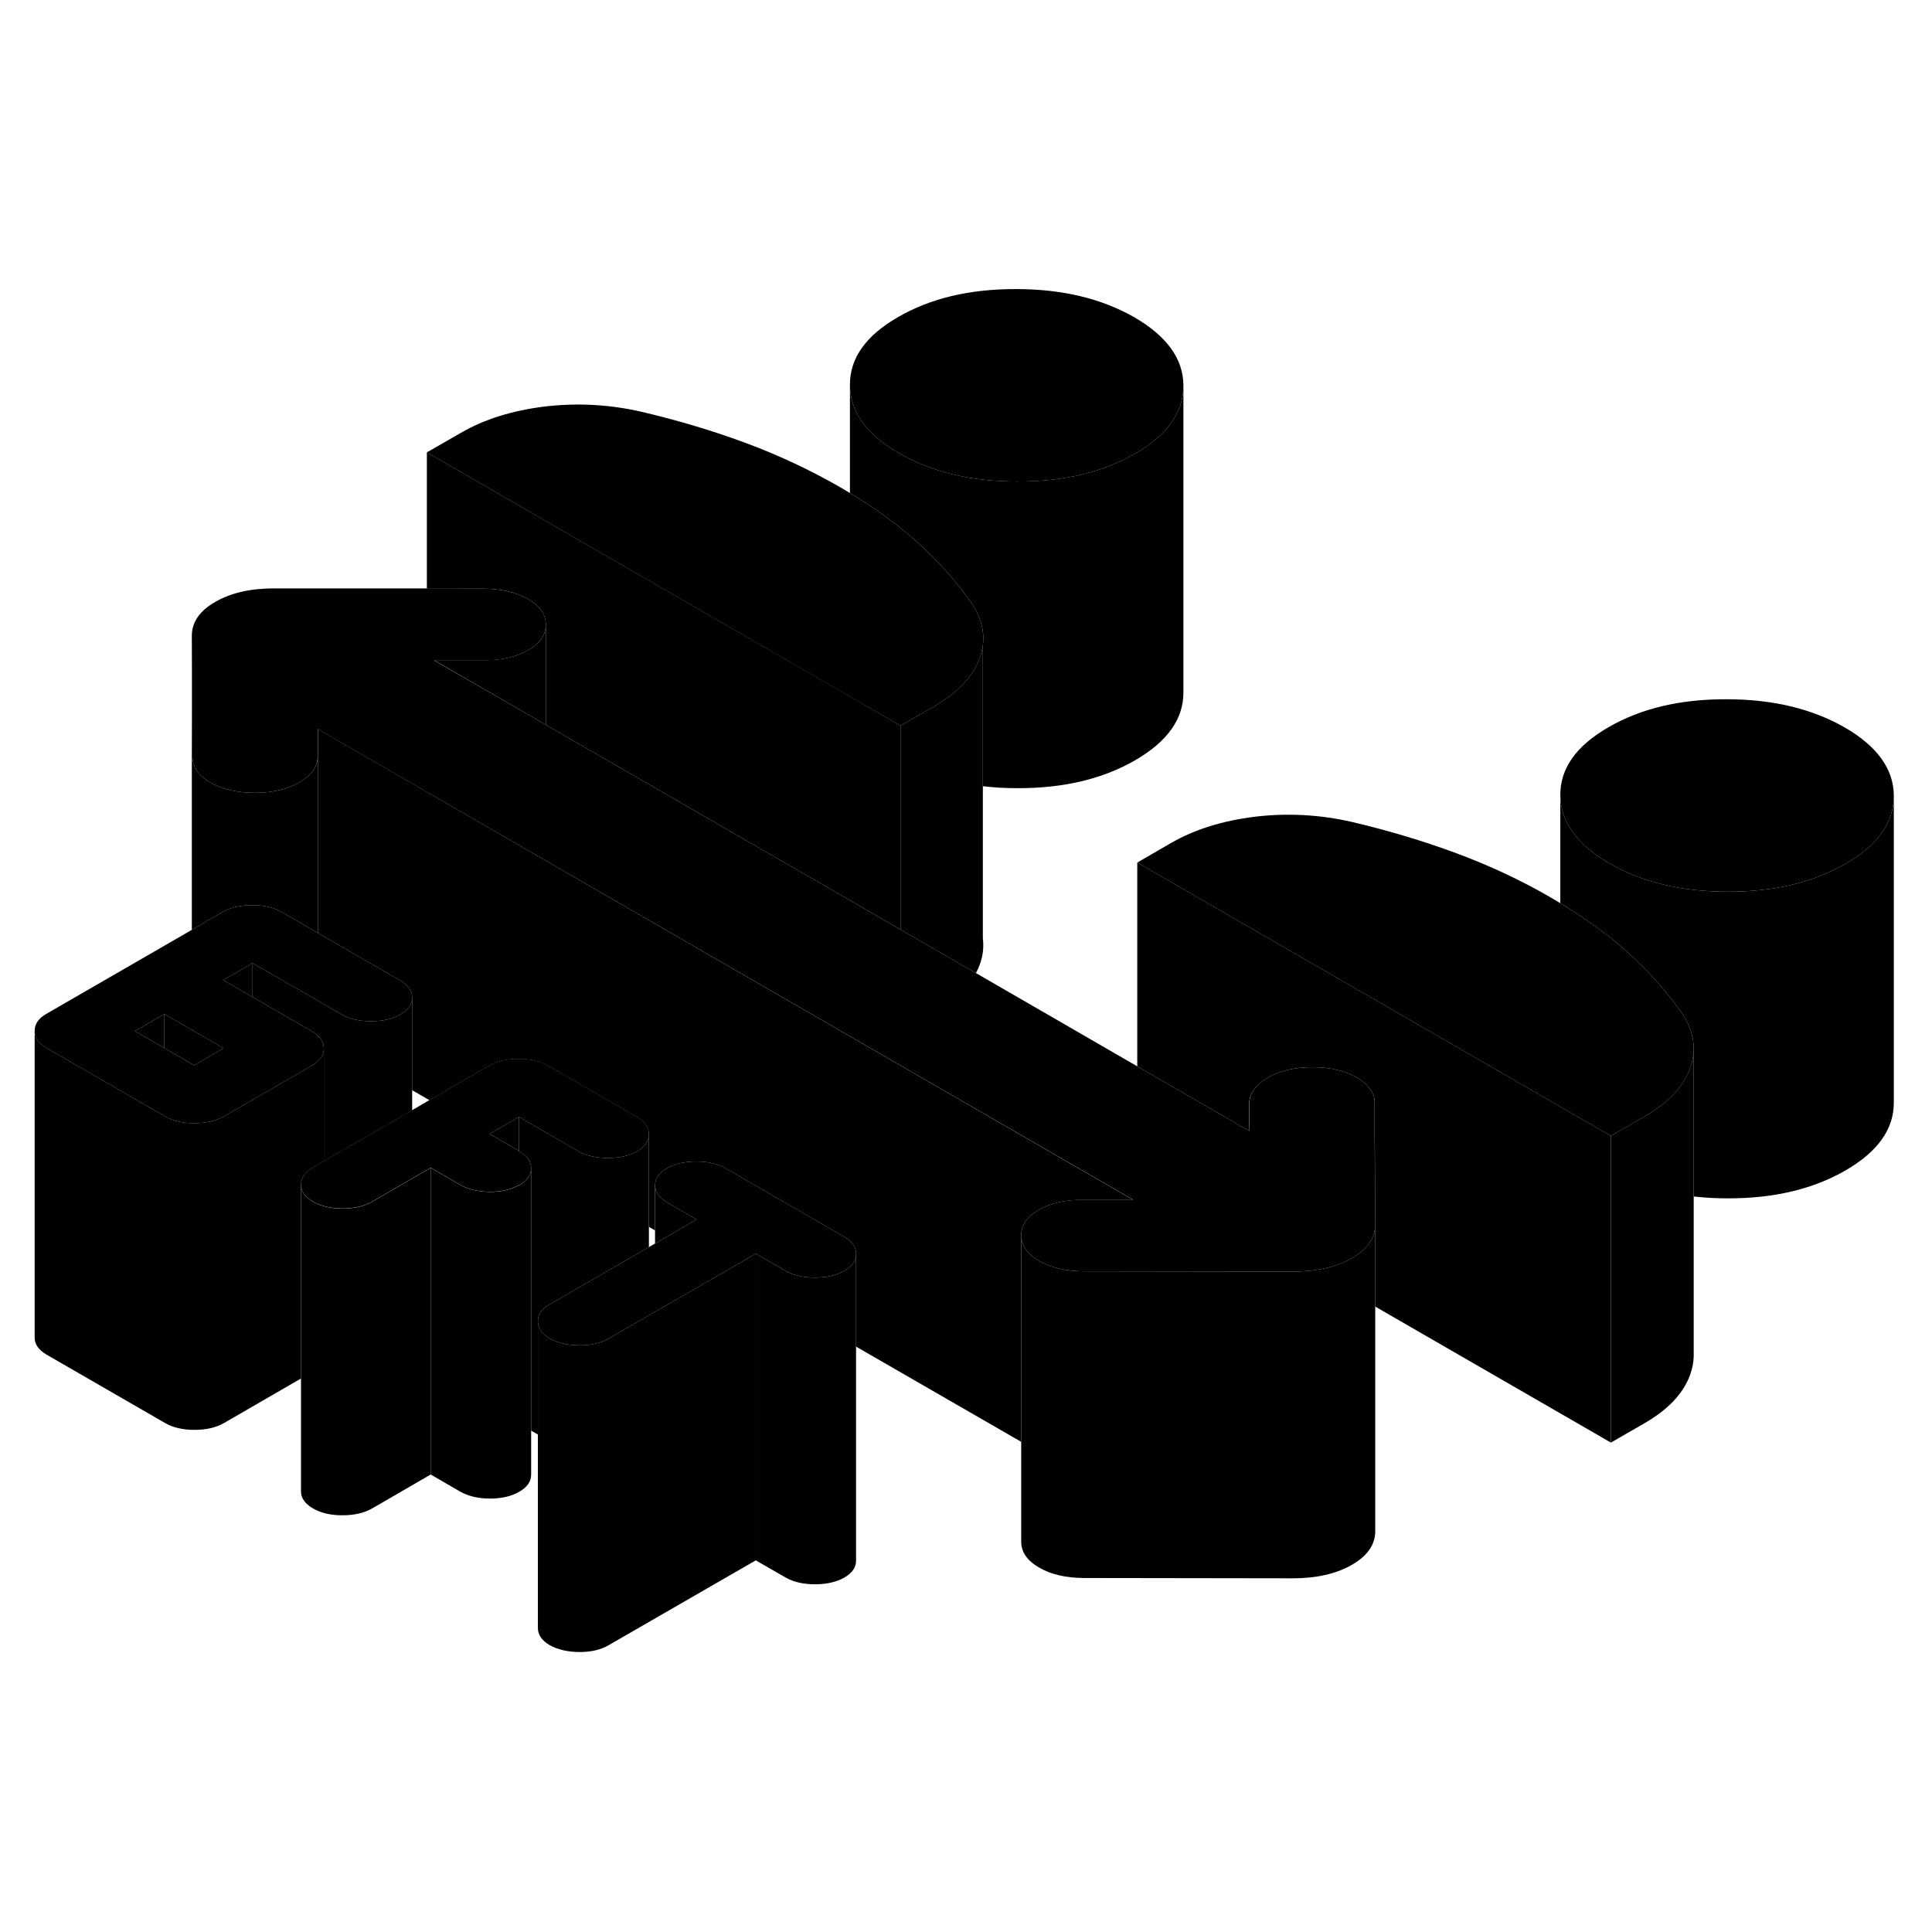 <svg width="48" height="48" viewBox="0 0 126 94" class="pr-icon-iso-duotone-secondary"
     xmlns="http://www.w3.org/2000/svg" stroke-width="1px" stroke-linecap="round" stroke-linejoin="round">
    <path d="M33.86 59.062H33.85V59.122L34.26 59.362C34.15 59.252 34.02 59.152 33.86 59.062ZM33.86 59.062H33.85V59.122L34.26 59.362C34.15 59.252 34.02 59.152 33.86 59.062ZM33.86 59.062H33.85V59.122L34.26 59.362C34.15 59.252 34.02 59.152 33.86 59.062ZM33.86 59.062H33.85V59.122L34.26 59.362C34.15 59.252 34.02 59.152 33.86 59.062ZM33.86 59.062H33.85V59.122L34.26 59.362C34.15 59.252 34.02 59.152 33.86 59.062ZM33.86 59.062H33.85V59.122L34.26 59.362C34.15 59.252 34.02 59.152 33.86 59.062ZM31.93 57.952L33.85 59.052V56.842L31.93 57.952Z" class="pr-icon-iso-duotone-primary-stroke" stroke-linejoin="round"/>
    <path d="M105.06 58.082V78.082L89.689 69.212V63.832L89.659 57.982V55.942C89.649 55.272 89.26 54.722 88.49 54.272C87.71 53.832 86.749 53.602 85.599 53.602C84.449 53.602 83.48 53.822 82.71 54.262C81.95 54.712 81.529 55.242 81.469 55.872V57.312L81.48 57.762L80.869 57.412L74.169 53.542V40.252L101.77 56.182L105.06 58.082Z" class="pr-icon-iso-duotone-primary-stroke" stroke-linejoin="round"/>
    <path d="M110.459 52.382V72.462C110.449 72.862 110.369 73.262 110.229 73.652C109.789 74.872 108.8 75.922 107.26 76.812L105.06 78.082V58.082L107.26 56.812C108.8 55.922 109.789 54.872 110.229 53.652C110.379 53.232 110.459 52.812 110.459 52.382Z" class="pr-icon-iso-duotone-primary-stroke" stroke-linejoin="round"/>
    <path d="M45.43 63.532L43.46 64.672L42.72 65.102V61.302C42.73 61.742 42.99 62.122 43.5 62.412L45.43 63.532Z" class="pr-icon-iso-duotone-primary-stroke" stroke-linejoin="round"/>
    <path d="M49.29 65.762V85.762L39.7 91.292C39.19 91.592 38.55 91.742 37.779 91.742C37.01 91.732 36.369 91.582 35.849 91.292C35.339 90.992 35.08 90.622 35.08 90.172V70.172C35.08 70.622 35.339 70.992 35.849 71.292C36.369 71.582 37.01 71.732 37.779 71.742C38.55 71.742 39.19 71.592 39.7 71.292L42.32 69.782L42.719 69.552L47.32 66.902L49.29 65.762Z" class="pr-icon-iso-duotone-primary-stroke" stroke-linejoin="round"/>
    <path d="M42.32 57.972V65.332L35.84 69.072C35.33 69.362 35.07 69.732 35.08 70.172V77.552L34.64 77.302V60.172C34.63 59.872 34.51 59.592 34.26 59.362C34.15 59.252 34.02 59.152 33.86 59.062H33.85V56.842L37.71 59.072C38.22 59.372 38.87 59.522 39.64 59.522C40.41 59.522 41.05 59.372 41.56 59.082C42.07 58.782 42.32 58.412 42.32 57.972Z" class="pr-icon-iso-duotone-primary-stroke" stroke-linejoin="round"/>
    <path d="M16.47 46.812V49.023L14.56 47.922L16.47 46.812Z" class="pr-icon-iso-duotone-primary-stroke" stroke-linejoin="round"/>
    <path d="M26.88 49.053V56.413L21.12 59.733V52.373C21.12 52.062 20.99 51.792 20.74 51.553H20.72C20.61 51.432 20.49 51.343 20.35 51.263L16.47 49.023V46.812L20.73 49.263L22.27 50.153C22.78 50.453 23.42 50.602 24.19 50.602C24.96 50.602 25.6 50.462 26.11 50.163C26.63 49.862 26.88 49.492 26.88 49.053Z" class="pr-icon-iso-duotone-primary-stroke" stroke-linejoin="round"/>
    <path d="M73.899 62.252H70.629C69.479 62.242 68.519 62.462 67.749 62.903C66.98 63.343 66.599 63.903 66.599 64.573V78.032L55.83 71.823V65.772C55.83 65.323 55.57 64.953 55.06 64.662L47.339 60.203C46.819 59.903 46.179 59.752 45.409 59.752C44.639 59.752 43.999 59.903 43.489 60.193C42.98 60.492 42.719 60.862 42.719 61.303V64.243L42.32 64.013V57.972C42.32 57.523 42.06 57.153 41.55 56.852L35.749 53.513C35.239 53.212 34.6 53.062 33.83 53.062C33.06 53.062 32.419 53.212 31.909 53.502L28.009 55.752L26.879 55.102V49.053C26.879 48.612 26.619 48.242 26.099 47.943L20.73 44.843V31.543L35.599 40.133L73.899 62.252Z" class="pr-icon-iso-duotone-primary-stroke" stroke-linejoin="round"/>
    <path d="M58.73 31.332V44.622L35.599 31.272V24.732C35.599 24.072 35.209 23.512 34.429 23.072C33.659 22.622 32.7 22.402 31.54 22.392H27.839V13.502L55.45 29.432L58.73 31.332Z" class="pr-icon-iso-duotone-primary-stroke" stroke-linejoin="round"/>
    <path d="M33.86 59.063H33.85V59.123L34.26 59.363C34.15 59.253 34.02 59.153 33.86 59.063ZM16.47 55.703V55.733L16.52 55.703H16.47Z" class="pr-icon-iso-duotone-primary-stroke" stroke-linejoin="round"/>
    <path d="M123.51 35.893V35.913C123.51 37.643 122.46 39.123 120.36 40.333C118.24 41.553 115.68 42.163 112.67 42.153C109.65 42.153 107.08 41.533 104.96 40.303C102.84 39.083 101.77 37.593 101.76 35.853C101.75 34.113 102.8 32.633 104.91 31.423C107.02 30.203 109.58 29.593 112.6 29.603C115.61 29.603 118.18 30.223 120.31 31.443C122.43 32.673 123.5 34.153 123.51 35.893Z" class="pr-icon-iso-duotone-primary-stroke" stroke-linejoin="round"/>
    <path d="M110.46 52.383C110.46 52.813 110.38 53.233 110.23 53.653C109.79 54.873 108.8 55.923 107.26 56.813L105.06 58.083L101.77 56.183L74.17 40.253L76.38 38.973C77.91 38.093 79.74 37.523 81.85 37.263C83.97 37.013 86.08 37.123 88.2 37.613C90.58 38.173 92.84 38.853 95 39.653C97.15 40.453 99.19 41.403 101.12 42.523C101.34 42.653 101.55 42.773 101.76 42.903C103.42 43.903 104.87 44.953 106.1 46.063C107.43 47.263 108.58 48.523 109.52 49.843C109.56 49.893 109.6 49.933 109.63 49.983C110.18 50.783 110.46 51.583 110.46 52.383Z" class="pr-icon-iso-duotone-primary-stroke" stroke-linejoin="round"/>
    <path d="M42.32 57.973C42.32 58.413 42.07 58.783 41.56 59.083C41.05 59.373 40.41 59.523 39.64 59.523C38.87 59.523 38.22 59.373 37.71 59.073L33.85 56.843L31.93 57.953L33.85 59.053V59.123L34.26 59.363C34.51 59.593 34.63 59.873 34.64 60.173C34.64 60.623 34.38 60.993 33.87 61.283C33.86 61.283 33.86 61.283 33.85 61.283C33.34 61.573 32.71 61.723 31.95 61.723C31.18 61.723 30.54 61.563 30.02 61.273L28.09 60.153L26.88 60.853L24.26 62.373C23.75 62.663 23.1 62.813 22.33 62.813C21.88 62.813 21.48 62.763 21.12 62.653C20.86 62.583 20.62 62.493 20.41 62.363C19.89 62.063 19.63 61.693 19.63 61.253C19.63 60.813 19.88 60.433 20.4 60.143L21.12 59.723L26.88 56.403L28.01 55.743L31.91 53.493C32.42 53.203 33.06 53.053 33.83 53.053C34.6 53.053 35.24 53.203 35.75 53.503L41.55 56.843C42.06 57.143 42.32 57.513 42.32 57.963V57.973Z" class="pr-icon-iso-duotone-primary-stroke" stroke-linejoin="round"/>
    <path d="M26.1 47.943L20.73 44.843L18.38 43.483C17.87 43.183 17.22 43.033 16.45 43.033C15.68 43.033 15.04 43.183 14.53 43.473L12.73 44.513L12.51 44.643L3.02 50.123C2.51 50.413 2.26 50.783 2.26 51.233C2.26 51.683 2.52 52.043 3.03 52.343L10.72 56.783L10.76 56.803C11.27 57.103 11.91 57.253 12.68 57.253C13.45 57.253 14.09 57.103 14.6 56.813L16.47 55.733V55.703H16.52L20.36 53.483C20.5 53.403 20.63 53.313 20.73 53.213C20.99 52.983 21.12 52.703 21.12 52.393V52.373C21.12 52.063 20.99 51.793 20.74 51.553H20.72C20.61 51.433 20.49 51.343 20.35 51.263L16.47 49.023L14.56 47.923L16.47 46.813L20.73 49.263L22.27 50.153C22.78 50.453 23.42 50.603 24.19 50.603C24.96 50.603 25.6 50.463 26.11 50.163C26.63 49.863 26.88 49.493 26.88 49.053C26.88 48.613 26.62 48.243 26.1 47.943ZM14.58 52.363L12.66 53.473L12.55 53.413L10.72 52.353L8.8 51.243L10.72 50.133L12.54 51.183L14.58 52.363Z" class="pr-icon-iso-duotone-primary-stroke" stroke-linejoin="round"/>
    <path d="M10.72 50.133V52.353L8.8 51.243L10.72 50.133Z" class="pr-icon-iso-duotone-primary-stroke" stroke-linejoin="round"/>
    <path d="M14.58 52.363L12.66 53.473L12.55 53.413L10.72 52.353V50.133L12.54 51.183L14.58 52.363Z" class="pr-icon-iso-duotone-primary-stroke" stroke-linejoin="round"/>
    <path d="M89.69 63.833V63.863C89.69 64.733 89.18 65.473 88.17 66.053C87.44 66.473 86.59 66.733 85.61 66.853C85.2 66.903 84.77 66.933 84.32 66.933L70.66 66.913C69.5 66.903 68.54 66.683 67.77 66.233C67 65.793 66.61 65.233 66.6 64.573C66.6 63.903 66.98 63.343 67.75 62.903C68.52 62.463 69.48 62.243 70.63 62.243H73.9L35.6 40.133L20.72 31.543V33.433C20.67 34.063 20.26 34.603 19.49 35.043C18.72 35.483 17.76 35.703 16.61 35.703C15.46 35.703 14.49 35.473 13.72 35.033C12.94 34.583 12.56 34.033 12.55 33.363L12.51 25.473C12.51 24.583 13.01 23.843 14.04 23.253C15.06 22.663 16.34 22.373 17.88 22.373H27.84L31.54 22.393C32.7 22.403 33.66 22.623 34.43 23.073C35.21 23.513 35.6 24.073 35.6 24.733C35.6 25.393 35.22 25.963 34.45 26.403C33.69 26.843 32.72 27.063 31.57 27.063H28.3L34.55 30.663L35.6 31.273L58.73 44.623L63.65 47.463L74.17 53.543L80.87 57.413L81.48 57.763V55.873C81.53 55.243 81.95 54.713 82.71 54.263C83.48 53.823 84.44 53.603 85.6 53.603C86.76 53.603 87.71 53.833 88.49 54.273C89.26 54.723 89.65 55.273 89.65 55.943V57.983L89.69 63.833Z" class="pr-icon-iso-duotone-primary-stroke" stroke-linejoin="round"/>
    <path d="M35.6 24.732V31.272L34.55 30.662L28.3 27.052H31.57C32.72 27.062 33.69 26.842 34.45 26.402C35.22 25.962 35.6 25.402 35.6 24.732Z" class="pr-icon-iso-duotone-primary-stroke" stroke-linejoin="round"/>
    <path d="M77.18 9.143V9.163C77.18 10.893 76.13 12.373 74.03 13.583C71.92 14.803 69.35 15.413 66.34 15.403C63.32 15.403 60.75 14.783 58.63 13.553C56.51 12.333 55.44 10.853 55.43 9.103C55.42 7.363 56.47 5.883 58.58 4.673C60.69 3.453 63.25 2.843 66.27 2.853C69.28 2.853 71.85 3.473 73.98 4.693C76.1 5.923 77.17 7.403 77.18 9.143Z" class="pr-icon-iso-duotone-primary-stroke" stroke-linejoin="round"/>
    <path d="M123.51 35.913V55.892C123.52 57.633 122.47 59.112 120.36 60.333C118.24 61.553 115.68 62.163 112.67 62.153C111.9 62.153 111.17 62.112 110.46 62.032V52.383C110.46 51.583 110.18 50.782 109.63 49.983C109.6 49.932 109.56 49.892 109.52 49.843C108.58 48.523 107.43 47.263 106.1 46.062C104.87 44.953 103.42 43.903 101.76 42.903V35.852C101.77 37.593 102.84 39.083 104.96 40.303C107.08 41.532 109.65 42.153 112.67 42.153C115.68 42.163 118.24 41.553 120.36 40.333C122.46 39.123 123.51 37.642 123.51 35.913Z" class="pr-icon-iso-duotone-primary-stroke" stroke-linejoin="round"/>
    <path d="M110.46 52.383V51.803" class="pr-icon-iso-duotone-primary-stroke" stroke-linejoin="round"/>
    <path d="M63.899 46.903C63.829 47.093 63.749 47.282 63.649 47.462L58.73 44.623V31.332L60.929 30.062C62.469 29.172 63.459 28.122 63.899 26.902C63.999 26.633 64.069 26.352 64.099 26.082V45.193C64.169 45.763 64.109 46.333 63.899 46.903Z" class="pr-icon-iso-duotone-primary-stroke" stroke-linejoin="round"/>
    <path d="M64.1 45.293V45.193" class="pr-icon-iso-duotone-primary-stroke" stroke-linejoin="round"/>
    <path d="M64.1 26.082V25.293" class="pr-icon-iso-duotone-primary-stroke" stroke-linejoin="round"/>
    <path d="M77.18 9.163V29.142C77.19 30.883 76.14 32.362 74.03 33.583C71.92 34.803 69.35 35.413 66.34 35.403C65.56 35.403 64.82 35.362 64.1 35.273V26.082C64.22 25.133 63.95 24.183 63.3 23.233C63.27 23.183 63.23 23.142 63.19 23.093C62.25 21.773 61.1 20.512 59.77 19.312C58.54 18.203 57.09 17.152 55.43 16.152V9.103C55.44 10.852 56.51 12.332 58.63 13.553C60.75 14.783 63.32 15.402 66.34 15.402C69.35 15.412 71.92 14.803 74.03 13.582C76.13 12.373 77.18 10.893 77.18 9.163Z" class="pr-icon-iso-duotone-primary-stroke" stroke-linejoin="round"/>
    <path d="M64.1 26.083C64.07 26.353 64 26.633 63.9 26.903C63.46 28.123 62.47 29.173 60.93 30.063L58.73 31.333L55.45 29.443L27.84 13.503L30.05 12.233C31.58 11.343 33.41 10.773 35.52 10.513C37.64 10.263 39.75 10.373 41.87 10.863C44.25 11.423 46.52 12.103 48.67 12.903C50.82 13.703 52.86 14.663 54.79 15.773C55.01 15.903 55.22 16.023 55.43 16.153C57.09 17.153 58.54 18.203 59.77 19.313C61.1 20.513 62.25 21.773 63.19 23.093C63.23 23.143 63.27 23.183 63.3 23.233C63.95 24.183 64.22 25.133 64.1 26.083Z" class="pr-icon-iso-duotone-primary-stroke" stroke-linejoin="round"/>
    <path d="M89.69 63.863V83.833C89.7 84.723 89.19 85.463 88.17 86.053C87.14 86.643 85.86 86.933 84.32 86.933L70.66 86.913C69.5 86.903 68.54 86.683 67.77 86.233C67 85.793 66.61 85.233 66.6 84.573V64.573C66.61 65.233 67 65.793 67.77 66.233C68.54 66.683 69.5 66.903 70.66 66.913L84.32 66.933C84.77 66.933 85.2 66.903 85.61 66.853C86.59 66.733 87.44 66.473 88.17 66.053C89.18 65.473 89.69 64.733 89.69 63.863Z" class="pr-icon-iso-duotone-primary-stroke" stroke-linejoin="round"/>
    <path d="M20.73 33.433V44.843L18.38 43.483C17.87 43.183 17.22 43.033 16.45 43.033C15.68 43.033 15.04 43.183 14.53 43.473L12.73 44.513L12.51 44.643V25.473L12.55 33.363C12.56 34.033 12.94 34.583 13.72 35.033C14.49 35.473 15.45 35.703 16.61 35.703C17.77 35.703 18.72 35.483 19.49 35.043C20.26 34.603 20.67 34.063 20.73 33.433Z" class="pr-icon-iso-duotone-primary-stroke" stroke-linejoin="round"/>
    <path d="M21.12 52.392V59.732L20.4 60.152C19.88 60.442 19.63 60.812 19.63 61.262V73.902L14.6 76.812C14.09 77.102 13.45 77.252 12.68 77.252C11.91 77.252 11.27 77.102 10.76 76.802L3.03 72.342C2.52 72.042 2.26 71.672 2.26 71.232V51.232C2.26 51.672 2.52 52.042 3.03 52.342L10.72 56.782L10.76 56.802C11.27 57.102 11.91 57.252 12.68 57.252C13.45 57.252 14.09 57.102 14.6 56.812L16.47 55.732L16.52 55.702L20.36 53.482C20.5 53.402 20.63 53.312 20.73 53.212C20.99 52.982 21.12 52.702 21.12 52.392Z" class="pr-icon-iso-duotone-primary-stroke" stroke-linejoin="round"/>
    <path d="M28.09 60.163V80.163L24.26 82.383C23.75 82.673 23.1 82.823 22.33 82.823C21.56 82.823 20.92 82.673 20.41 82.373C19.89 82.073 19.63 81.703 19.63 81.263V61.263C19.63 61.703 19.89 62.073 20.41 62.373C20.62 62.503 20.86 62.593 21.12 62.663C21.48 62.773 21.88 62.823 22.33 62.823C23.1 62.823 23.75 62.673 24.26 62.383L26.88 60.863L28.09 60.163Z" class="pr-icon-iso-duotone-primary-stroke" stroke-linejoin="round"/>
    <path d="M34.64 60.173V80.173C34.64 80.623 34.38 80.993 33.87 81.283C33.36 81.583 32.72 81.733 31.95 81.733C31.18 81.733 30.54 81.573 30.02 81.283L28.09 80.163V60.163L30.02 61.283C30.54 61.573 31.18 61.723 31.95 61.733C32.71 61.733 33.34 61.583 33.85 61.293C33.86 61.293 33.86 61.293 33.87 61.293C34.38 61.003 34.64 60.633 34.64 60.183V60.173Z" class="pr-icon-iso-duotone-primary-stroke" stroke-linejoin="round"/>
    <path d="M55.83 65.772V65.792C55.83 66.222 55.57 66.592 55.07 66.882C54.56 67.172 53.92 67.322 53.15 67.322C52.38 67.322 51.74 67.172 51.22 66.872L49.29 65.762L47.32 66.902L42.72 69.552L42.32 69.782L39.7 71.292C39.19 71.592 38.55 71.742 37.78 71.742C37.01 71.732 36.37 71.582 35.85 71.292C35.34 70.992 35.08 70.622 35.08 70.172C35.07 69.732 35.33 69.362 35.84 69.072L42.32 65.332L42.72 65.102L43.46 64.672L45.43 63.532L43.5 62.412C42.99 62.122 42.73 61.742 42.72 61.302C42.72 60.862 42.98 60.492 43.49 60.192C44 59.902 44.64 59.752 45.41 59.752C46.18 59.752 46.82 59.902 47.34 60.202L55.06 64.662C55.57 64.952 55.83 65.322 55.83 65.772Z" class="pr-icon-iso-duotone-primary-stroke" stroke-linejoin="round"/>
    <path d="M55.83 65.793V85.773C55.84 86.213 55.58 86.583 55.07 86.883C54.56 87.173 53.92 87.323 53.15 87.323C52.38 87.323 51.74 87.173 51.22 86.873L49.29 85.763V65.763L51.22 66.873C51.74 67.173 52.38 67.323 53.15 67.323C53.92 67.323 54.56 67.173 55.07 66.883C55.57 66.593 55.83 66.223 55.83 65.793Z" class="pr-icon-iso-duotone-primary-stroke" stroke-linejoin="round"/>
</svg>